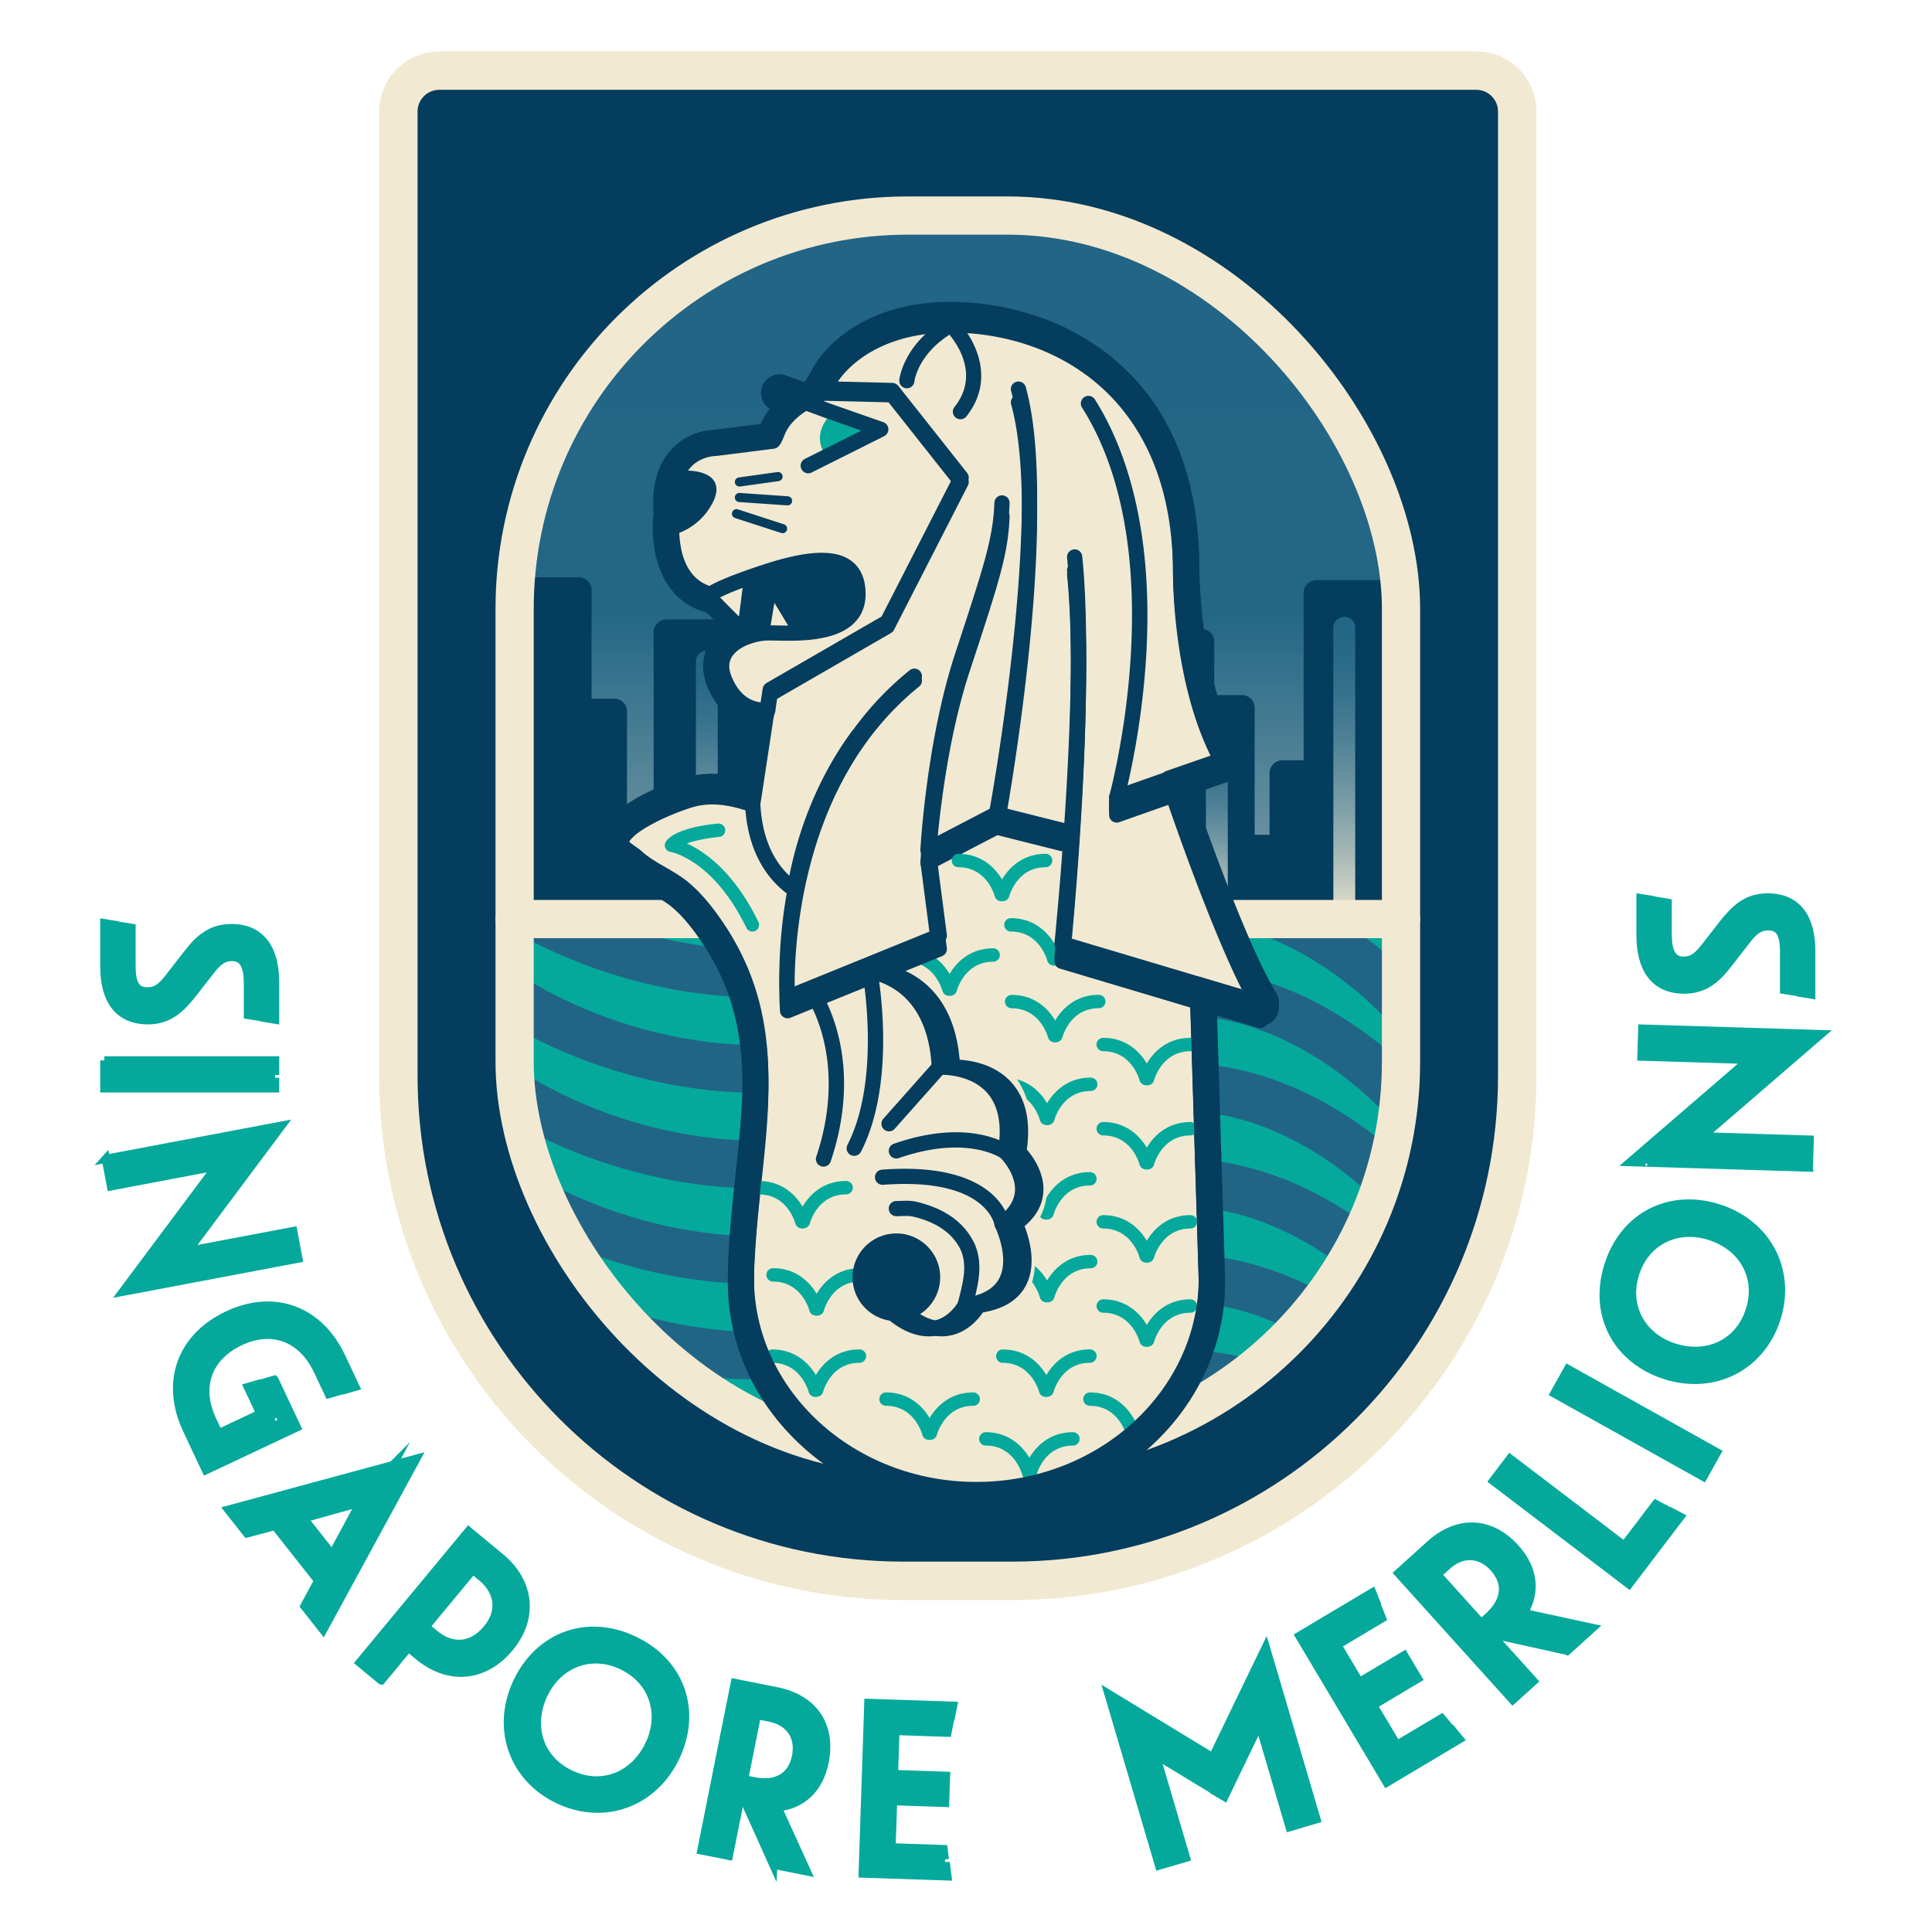 <svg id="Layer_1" xmlns="http://www.w3.org/2000/svg" xmlns:xlink="http://www.w3.org/1999/xlink" viewBox="0 0 600 600">
  <defs>
    <linearGradient id="linear-gradient" x1="297.46" y1="451.87" x2="297.46" y2="66.94" gradientUnits="userSpaceOnUse">
      <stop offset="0" stop-color="#f2e9d2"/>
      <stop offset=".07" stop-color="#e7e2cd"/>
      <stop offset=".19" stop-color="#c9cfc3"/>
      <stop offset=".35" stop-color="#99b1b1"/>
      <stop offset=".54" stop-color="#588799"/>
      <stop offset=".68" stop-color="#236686"/>
      <stop offset="1" stop-color="#226586"/>
    </linearGradient>
    <linearGradient id="linear-gradient-2" x1="306.58" y1="288.52" x2="306.58" y2="167.45" gradientUnits="userSpaceOnUse">
      <stop offset="0" stop-color="#f2e9d2"/>
      <stop offset=".06" stop-color="#dfddcb"/>
      <stop offset=".24" stop-color="#a6b8b6"/>
      <stop offset=".42" stop-color="#769aa5"/>
      <stop offset=".59" stop-color="#528397"/>
      <stop offset=".75" stop-color="#37728d"/>
      <stop offset=".89" stop-color="#276888"/>
      <stop offset="1" stop-color="#226586"/>
    </linearGradient>
    <linearGradient id="linear-gradient-3" x1="219.51" x2="219.51" y2="202.08" xlink:href="#linear-gradient-2"/>
    <linearGradient id="linear-gradient-4" x1="377.9" x2="377.9" y2="225.19" xlink:href="#linear-gradient-2"/>
    <linearGradient id="linear-gradient-5" x1="417.48" x2="417.48" y2="191.55" xlink:href="#linear-gradient-2"/>
    <clipPath id="clippath">
      <path class="cls-1" d="M159.82 285.42v44.28c0 67.2 54.98 122.18 122.18 122.18h30.93c67.2 0 122.18-54.98 122.18-122.18v-44.28H159.82Z"/>
    </clipPath>
    <style>
      .cls-1,.cls-2,.cls-3{fill:none}.cls-4{fill:url(#linear-gradient)}.cls-2,.cls-4,.cls-5{stroke:#f2e9d2}.cls-10,.cls-11,.cls-2,.cls-3,.cls-4,.cls-6,.cls-7,.cls-8,.cls-9{stroke-linecap:round;stroke-linejoin:round}.cls-10,.cls-4,.cls-7,.cls-8,.cls-9{stroke-width:6.79px}.cls-12{stroke:#04a99b;stroke-width:2.56px}.cls-12,.cls-13{fill:#04a99b}.cls-12,.cls-5{stroke-miterlimit:10}.cls-14{clip-path:url(#clippath)}.cls-10,.cls-15,.cls-5,.cls-7,.cls-8,.cls-9{fill:#f2e9d2}.cls-11,.cls-16,.cls-6{fill:#043d5d}.cls-5{stroke-width:8.31px}.cls-2{stroke-width:11.87px}.cls-6{stroke-width:7.92px}.cls-11,.cls-6{stroke:#043d5d}.cls-7{stroke:url(#linear-gradient-5)}.cls-8{stroke:url(#linear-gradient-2)}.cls-9{stroke:url(#linear-gradient-4)}.cls-10{stroke:url(#linear-gradient-3)}.cls-3{stroke:#216586;stroke-width:14.84px}.cls-11{stroke-width:13.51px}
    </style>
  </defs>
  <path class="cls-5" d="M458.48 20.11H136.44c-8.03 0-14.54 6.51-14.54 14.54V334.1c0 87.49 71.18 158.66 158.66 158.66h33.8c87.49 0 158.66-71.18 158.66-158.66V34.65c0-8.03-6.51-14.54-14.54-14.54Z"/>
  <path class="cls-11" d="M458.47 34.65V334.1c0 79.54-64.58 144.12-144.12 144.12h-33.8c-79.54 0-144.12-64.58-144.12-144.12V34.65h322.04Z"/>
  <rect class="cls-4" x="159.82" y="66.94" width="275.28" height="384.93" rx="122.18" ry="122.18"/>
  <path class="cls-13" d="M159.82 285.42v44.28c0 67.2 54.98 122.18 122.18 122.18h30.93c67.2 0 122.18-54.98 122.18-122.18v-44.28H159.82Z"/>
  <g class="cls-14">
    <path class="cls-3" d="M159.82 340.22c18.4 11.14 40.05 18.38 61.39 20.67 18.82 2.03 38.03-.21 55.39-8 25.76-11.56 47.54-36.92 76-43.3 30.72-6.89 61.53 9.21 82.51 30.63"/>
    <path class="cls-3" d="M159.82 310.54c18.4 11.14 40.05 18.38 61.39 20.67 18.82 2.03 38.03-.21 55.39-8 25.76-11.56 47.54-36.92 76-43.3 30.72-6.89 61.53 9.21 82.51 30.63"/>
    <path class="cls-3" d="M159.82 280.86c18.4 11.14 40.05 18.38 61.39 20.67 18.82 2.03 38.03-.21 55.39-8 25.76-11.56 47.54-36.92 76-43.3 30.72-6.89 61.53 9.21 82.51 30.63m-275.29 89.05c18.4 11.14 40.05 18.38 61.39 20.67 18.82 2.03 38.03-.21 55.39-8 25.76-11.56 47.54-36.92 76-43.3 30.72-6.89 61.53 9.21 82.51 30.63"/>
    <path class="cls-3" d="M159.82 399.59c18.4 11.14 40.05 18.38 61.39 20.67 18.82 2.03 38.03-.21 55.39-8 25.76-11.56 47.54-36.92 76-43.3 30.72-6.89 61.53 9.21 82.51 30.63"/>
    <path class="cls-3" d="M159.82 429.27c18.4 11.14 40.05 18.38 61.39 20.67 18.82 2.03 38.03-.21 55.39-8 25.76-11.56 47.54-36.92 76-43.3 30.72-6.89 61.53 9.21 82.51 30.63"/>
    <path class="cls-3" d="M159.82 458.96c18.4 11.14 40.05 18.38 61.39 20.67 18.82 2.03 38.03-.21 55.39-8 25.76-11.56 47.54-36.92 76-43.3 30.72-6.89 61.53 9.21 82.51 30.63"/>
  </g>
  <path class="cls-6" d="M435.1 184.14h-26.29v55.93h-10.58v23.15h-12.55v-43.4h-12.56v-20.58h-15.2v47.62h-15.2v-36.82h-28.41v-47.71l-8.59-12.56h-27.76l-9.25 15.86v64.76h-40.58v-34.06h-21.18v64.77h-16.19v-40.17h-11.01v-37.68h-19.93v102.17H435.1V184.14z"/>
  <path class="cls-8" d="M306.58 170.84v114.29"/>
  <path class="cls-10" d="M219.51 205.47v79.66"/>
  <path class="cls-9" d="M377.9 228.58v56.55"/>
  <path class="cls-7" d="M417.48 194.94v90.19"/>
  <path class="cls-2" d="M159.82 285.42H435.1"/>
  <rect class="cls-2" x="159.82" y="66.94" width="275.28" height="384.93" rx="122.18" ry="122.18"/>
  <path class="cls-16" d="M397.19 311.61v-.14c0-.41-.04-.83-.13-1.26l-.07-.31c-.09-.34-.21-.66-.36-.97l-.31-.58c-8.54-14.09-20.63-47.7-25.56-61.88l11.11-3.86a5.79 5.79 0 0 0 3.84-6.21 5.82 5.82 0 0 0-.71-3.52c-12.68-22.27-12.53-56.57-12.53-56.96-.18-28.65-9.44-50.6-27.54-65.24-18.89-15.28-41-16.94-49.64-16.94-30.83 0-41.77 18.71-42.21 19.49l-2.64 4.6c-.08.14-.16.29-.23.44-.22.12-.43.23-.63.34l-5.43-2a5.795 5.795 0 0 0-4.44.17 5.774 5.774 0 0 0-3.01 3.26 5.75 5.75 0 0 0 .17 4.44 5.698 5.698 0 0 0 2.16 2.47 20.45 20.45 0 0 0-2.32 3.68c-.07.14-.23.51-.43 1.02-2.46.31-6.79.85-14.42 1.81-2.1.07-8.37.76-13.29 6.06-4.38 4.71-6.26 11.46-5.59 20.08-.66 5.46-.03 11.57 1.69 16.44 2.6 7.34 7.61 12.22 14.47 14.09.1.03.21.05.31.08l5.03 5.09c-1.72 1.27-3.11 2.75-4.12 4.41-2.47 4.02-2.65 8.97-.52 13.92 2.47 5.72 6.27 9.64 11.13 11.52-1.07 3.97-2.3 9.59-2.82 15.83-4.37-.85-9.84-1.2-15.69.63-7.97 2.5-26.22 9.42-25.37 20.13-.08 1.13.03 2.24.36 3.32.86 2.89 3.28 4.54 5.23 5.87.36.24.73.49.91.64 2.83 2.63 5.93 4.41 8.93 6.14 2.23 1.28 4.33 2.49 6.07 3.93 3.02 2.5 6.1 6.11 9.4 11.03 8.61 12.82 12.48 26.25 12.57 43.49-.05 9.16-1.06 18.58-2.14 28.63-.6 5.63-1.23 11.45-1.69 17.39-.25 3.21-.44 6.31-.58 9.29l-.12 5.39c0 .16 0 .32.01.47v.06l-.01.84c0 39.44 34.64 71.52 77.22 71.52s77.22-32.09 77.22-71.52l-.02-.68v-.18c.01-.17.02-.35.02-.52l-2.52-82.02 11.81 3.52c2.31.69 4.76-.11 6.24-2.02.92-1.19 1.33-2.7 1.16-4.18l.03-.29.02-.26Z"/>
  <path class="cls-15" d="m220.64 184.54 9.89 10 1.95-15.17"/>
  <path class="cls-16" d="M230.53 195.95c-.37 0-.74-.15-1.01-.42l-9.89-10c-.55-.56-.54-1.45.01-2a1.41 1.41 0 0 1 2 .01l7.85 7.94 1.58-12.29c.1-.78.8-1.33 1.58-1.22.78.1 1.32.81 1.22 1.58l-1.95 15.17c-.07.54-.44.99-.95 1.16-.15.05-.3.07-.45.07Z"/>
  <path class="cls-15" d="m237.5 196.58 2.24-13.36 8.07 13.36"/>
  <path class="cls-16" d="M237.5 197.99c-.08 0-.16 0-.24-.02-.77-.13-1.29-.86-1.16-1.63l2.24-13.36c.1-.58.55-1.05 1.13-1.16.58-.12 1.17.15 1.48.66l8.07 13.36c.4.67.19 1.54-.48 1.94-.67.41-1.54.19-1.94-.48l-6.1-10.09-1.61 9.59c-.12.69-.72 1.18-1.39 1.18Z"/>
  <path class="cls-15" d="M222.26 139.26s-15.36-.27-13.48 20.48c0 0-2.96 20.75 11.86 24.8 0 0 2.43-2.08 15.86-6.56 13.43-4.48 29.95-8.24 29.95 6.56s-23.48 11.69-28.96 12.04c-5.47.34-16.83 4.38-12.36 14.76 11.11 25.76 47.64-9.19 56.98-19.52 3.46-3.83 6.66-7.88 9.59-12.13 21.42-31.13 10.64-51.47 0-57.88-5.26-3.17-11.78-4.19-17.84-4.3-6.4-.11-12.71 1.78-18.4 4.59-5.13 2.53-10.93 5.73-13.55 11.07-.2.41-1.46 3.8-1.89 3.86l-17.76 2.23Z"/>
  <path class="cls-16" d="M237.97 222.97c-.96 0-1.89-.07-2.81-.22-5.48-.91-9.58-4.43-12.18-10.48-2.15-4.99-1.03-8.61.29-10.76 3.23-5.26 10.63-7.07 14.09-7.28.92-.06 2.16-.03 3.73 0 5.72.12 16.35.34 20.85-4.06 1.46-1.43 2.17-3.27 2.17-5.62 0-3.2-.85-5.37-2.61-6.64-5.47-3.94-19.6.77-24.24 2.32-12.34 4.11-15.02 6.08-15.13 6.16-.59.51-1.34.64-2.09.43-13.16-3.59-14.67-19.15-13.61-27.13-.66-7.79.91-13.78 4.66-17.81 4.27-4.59 9.89-4.95 11.03-4.97l16.55-2.08c.29-.63.65-1.51.79-1.87.16-.4.29-.7.34-.81 2.93-6 9.08-9.42 14.62-12.15 6.73-3.32 13.32-4.91 19.49-4.84 7.74.14 14.13 1.7 19.01 4.64 6.3 3.8 10.93 10.63 12.68 18.76 1.88 8.71 1.34 23.15-11.96 42.47-2.98 4.34-6.27 8.5-9.78 12.38-1.14 1.26-26.97 29.57-45.9 29.58Zm.74-24.06c-.42 0-.78 0-1.06.03-2.92.18-8.32 1.71-10.36 5.04-1.09 1.77-1.08 3.87.02 6.42 1.96 4.54 4.78 7.06 8.62 7.69 13.75 2.31 36.74-19.34 44.44-27.86 3.37-3.72 6.53-7.72 9.39-11.89 12.34-17.93 12.92-31 11.23-38.8-1.46-6.76-5.39-12.64-10.51-15.72-4.16-2.5-9.76-3.84-16.66-3.96-5.45-.1-11.28 1.37-17.32 4.35-4.84 2.39-10.19 5.33-12.47 9.99-.03.07-.11.27-.21.51-1.16 2.86-1.8 4.43-3.5 4.65l-17.76 2.23c-.11.01-.22.01-.32.02-.1 0-4.57.04-7.75 3.51-2.81 3.06-3.94 7.91-3.35 14.4.02.18.01.37-.01.55 0 .05-.67 4.96.37 10.21 1.22 6.12 4.18 10.04 8.8 11.68 1.8-1.04 6.02-3.07 15.46-6.21 9.81-3.27 21.91-6.41 28.49-1.67 3.03 2.18 4.57 5.7 4.57 10.46 0 3.63-1.21 6.66-3.59 8.99-5.92 5.8-17.39 5.55-24.25 5.41-.85-.02-1.63-.03-2.27-.03Z"/>
  <path class="cls-13" d="M257.23 142.27s-6.4-5.88.86-13.73l14.59 5.23m0 .01-12.04 6.03"/>
  <path class="cls-15" d="M374.64 398.23c0 36.3-31.98 65.72-71.42 65.72s-71.42-29.43-71.42-65.72l.12-5.26c.13-2.87.32-5.86.56-8.97 2.64-34.18 10.79-64.04-9.7-94.57-2.94-4.38-6.44-8.89-10.52-12.27-4.57-3.79-10.37-5.78-14.75-9.85-1.13-1.05-4.12-2.54-4.53-3.92-1.98-6.61 16.67-13.46 21.19-14.88 6.71-2.1 13.29-.76 19.8 1.45l5.23-34.42 36.36-21.01 22.96-44.85-21.41-27.06-21.66-.53 2.64-4.6s9.39-16.59 37.2-16.58c27.81 0 71 16.25 71.37 76.41 0 0-.37 35.8 13.29 59.8l-16.98 5.91s16.98 50.94 28.42 69.76l-19.55-5.83 2.8 91.27Z"/>
  <path class="cls-16" d="M303.22 466.31c-40.68 0-73.78-30.54-73.78-68.08l.12-5.32c.13-2.88.31-5.83.57-9.1.46-5.92 1.08-11.73 1.69-17.36 2.95-27.45 5.49-51.16-10.99-75.71-3.48-5.19-6.78-9.04-10.07-11.76-1.96-1.63-4.19-2.91-6.55-4.27-2.83-1.63-5.75-3.31-8.3-5.67-.25-.23-.79-.6-1.31-.96-1.65-1.13-3.36-2.29-3.87-4.02-2.78-9.29 18.46-16.46 22.74-17.8 6.67-2.09 13.03-1.05 18.59.61l4.81-31.68c.11-.71.53-1.33 1.15-1.69l35.76-20.66 21.96-42.88-19.78-25.01-20.55-.5c-.83-.02-1.59-.48-2-1.2-.41-.72-.4-1.61 0-2.33l2.64-4.6c.4-.71 10.39-17.76 39.23-17.76h.02c8.26 0 29.42 1.58 47.46 16.17 17.26 13.96 26.1 35.02 26.27 62.59 0 .39-.2 35.5 12.98 58.65.35.61.4 1.34.16 2s-.77 1.17-1.43 1.4l-14.77 5.14c3.4 9.96 17.62 50.91 27.45 67.08.51.83.45 1.9-.15 2.67s-1.6 1.1-2.54.82l-16.42-4.9 2.7 88v.07c0 37.54-33.1 68.08-73.78 68.08Zm-108.01-203.7c.32.4 1.43 1.16 2.04 1.58.7.48 1.36.93 1.86 1.4 2.15 2 4.72 3.48 7.44 5.04 2.43 1.4 4.94 2.84 7.21 4.72 3.64 3.02 7.23 7.19 10.97 12.77 17.44 25.98 14.68 51.66 11.77 78.85-.6 5.59-1.22 11.37-1.67 17.22-.25 3.21-.43 6.12-.56 8.89l-.12 5.21c0 34.88 30.98 63.31 69.06 63.31s69.04-28.41 69.06-63.33l-2.8-91.23a2.36 2.36 0 0 1 3.03-2.33l13.98 4.17c-11.15-21.38-25.13-63.17-25.77-65.09-.41-1.22.24-2.55 1.46-2.97l14.36-4.99c-12.45-24.12-12.26-57.07-12.25-58.51-.34-54.62-37.38-74.02-69.01-74.03h-.02c-26.12 0-35.04 15.23-35.13 15.38l-.67 1.18 17.7.43c.7.02 1.36.34 1.79.89l21.41 27.06c.57.72.67 1.72.25 2.54l-22.96 44.85c-.21.4-.53.74-.92.97l-35.38 20.44-5.06 33.29c-.1.69-.51 1.3-1.11 1.66-.6.36-1.32.44-1.98.22-5.44-1.84-11.87-3.46-18.34-1.43-9.69 3.04-20.27 8.82-19.66 11.84Z"/>
  <path class="cls-13" d="M294.67 309.24c-.92 0-1.77-.62-2.01-1.56-.11-.4-2.51-9.01-11.28-9.01-1.15 0-2.08-.93-2.08-2.08s.93-2.08 2.08-2.08c9.63 0 14.22 7.93 15.31 12.13.29 1.11-.38 2.24-1.49 2.53-.17.05-.35.07-.52.07Z"/>
  <path class="cls-13" d="M295.14 309.24a2.083 2.083 0 0 1-2.02-2.6c1.08-4.2 5.67-12.13 15.31-12.13 1.15 0 2.08.93 2.08 2.08s-.93 2.08-2.08 2.08c-8.78 0-11.18 8.65-11.28 9.02a2.09 2.09 0 0 1-2.01 1.55Zm32.1-9.37c-.92 0-1.77-.62-2.01-1.56-.11-.4-2.51-9.01-11.28-9.01-1.15 0-2.08-.93-2.08-2.08s.93-2.08 2.08-2.08c9.63 0 14.22 7.93 15.31 12.13.29 1.11-.38 2.24-1.49 2.53-.17.05-.35.07-.52.07Z"/>
  <path class="cls-13" d="M327.71 299.86a2.083 2.083 0 0 1-2.02-2.6c.03-.11.7-2.65 2.56-5.36.65-.95 1.94-1.18 2.89-.53.95.65 1.18 1.95.53 2.89-1.43 2.07-1.96 4.03-1.96 4.05a2.09 2.09 0 0 1-2.01 1.55Zm-74.33 108.71c-.92 0-1.77-.62-2.01-1.55-.1-.39-2.51-9.01-11.28-9.01-1.15 0-2.08-.93-2.08-2.08s.93-2.08 2.08-2.08c9.63 0 14.22 7.93 15.31 12.13.29 1.11-.38 2.24-1.49 2.53-.17.05-.35.07-.52.07Z"/>
  <path class="cls-13" d="M253.85 408.57a2.083 2.083 0 0 1-2.02-2.6c1.08-4.19 5.67-12.12 15.31-12.12 1.15 0 2.08.93 2.08 2.08s-.93 2.08-2.08 2.08c-8.78 0-11.18 8.65-11.28 9.01a2.09 2.09 0 0 1-2.01 1.55Zm102.06-71.53c-.92 0-1.76-.62-2.01-1.55-.1-.37-2.5-9.02-11.28-9.02-1.15 0-2.08-.93-2.08-2.08s.93-2.08 2.08-2.08c9.63 0 14.22 7.93 15.31 12.13.29 1.11-.38 2.24-1.49 2.53-.17.05-.35.07-.52.07Z"/>
  <path class="cls-13" d="M356.38 337.04c-.17 0-.35-.02-.52-.07a2.075 2.075 0 0 1-1.49-2.53c1.08-4.2 5.67-12.13 15.31-12.13 1.15 0 2.08.93 2.08 2.08s-.93 2.08-2.08 2.08c-8.85 0-11.26 8.92-11.28 9.01-.24.94-1.09 1.56-2.01 1.56Zm-.47 26.15c-.92 0-1.76-.62-2.01-1.55-.1-.37-2.5-9.02-11.28-9.02-1.15 0-2.08-.93-2.08-2.08s.93-2.08 2.08-2.08c9.63 0 14.22 7.93 15.31 12.13.29 1.11-.38 2.24-1.49 2.53-.17.05-.35.07-.52.07Z"/>
  <path class="cls-13" d="M356.38 363.19c-.17 0-.35-.02-.52-.07a2.075 2.075 0 0 1-1.49-2.53c1.08-4.2 5.67-12.13 15.31-12.13 1.15 0 2.08.93 2.08 2.08s-.93 2.08-2.08 2.08c-8.85 0-11.26 8.92-11.28 9.01-.24.94-1.09 1.56-2.01 1.56Zm-.47 28.91c-.92 0-1.76-.62-2.01-1.55-.1-.37-2.5-9.02-11.28-9.02-1.15 0-2.08-.93-2.08-2.08s.93-2.08 2.08-2.08c9.63 0 14.22 7.93 15.31 12.13.29 1.11-.38 2.24-1.49 2.53-.17.05-.35.07-.52.07Z"/>
  <path class="cls-13" d="M356.38 392.1c-.17 0-.35-.02-.52-.07a2.075 2.075 0 0 1-1.49-2.53c1.08-4.2 5.67-12.13 15.31-12.13 1.15 0 2.08.93 2.08 2.08s-.93 2.08-2.08 2.08c-8.85 0-11.26 8.92-11.28 9.01-.24.94-1.09 1.56-2.01 1.56Zm-.47 26.15c-.92 0-1.76-.62-2.01-1.55-.1-.37-2.5-9.02-11.28-9.02-1.15 0-2.08-.93-2.08-2.08s.93-2.08 2.08-2.08c9.63 0 14.22 7.93 15.31 12.13.29 1.11-.38 2.24-1.49 2.53-.17.05-.35.07-.52.07Z"/>
  <path class="cls-13" d="M356.38 418.25c-.17 0-.35-.02-.52-.07a2.075 2.075 0 0 1-1.49-2.53c1.08-4.2 5.67-12.13 15.31-12.13 1.15 0 2.08.93 2.08 2.08s-.93 2.08-2.08 2.08c-8.85 0-11.26 8.92-11.28 9.01-.24.94-1.09 1.56-2.01 1.56Zm-4.6 28.91c-.92 0-1.76-.62-2.01-1.55-.1-.37-2.5-9.02-11.28-9.02-1.15 0-2.08-.93-2.08-2.08s.93-2.08 2.08-2.08c9.63 0 14.22 7.93 15.31 12.13.29 1.11-.38 2.24-1.49 2.53-.17.05-.35.07-.52.07Zm-24.31-123.47c-.92 0-1.76-.62-2.01-1.55-.1-.37-2.5-9.01-11.28-9.01-1.15 0-2.08-.93-2.08-2.08s.93-2.08 2.08-2.08c9.63 0 14.22 7.93 15.31 12.12a2.07 2.07 0 0 1-1.49 2.53c-.17.05-.35.07-.52.07Z"/>
  <path class="cls-13" d="M327.94 323.68a2.083 2.083 0 0 1-2.02-2.6c1.08-4.19 5.67-12.13 15.31-12.13 1.15 0 2.08.93 2.08 2.08s-.93 2.08-2.08 2.08c-8.78 0-11.18 8.65-11.28 9.01a2.09 2.09 0 0 1-2.01 1.55Zm-2.99 25.7c-.92 0-1.77-.62-2.01-1.55-.1-.39-2.51-9.01-11.28-9.01-1.15 0-2.08-.93-2.08-2.08s.93-2.08 2.08-2.08c9.63 0 14.22 7.93 15.31 12.13.29 1.11-.38 2.24-1.49 2.53-.17.05-.35.07-.52.07Z"/>
  <path class="cls-13" d="M325.43 349.38a2.083 2.083 0 0 1-2.02-2.6c1.08-4.19 5.67-12.12 15.31-12.12 1.15 0 2.08.93 2.08 2.08s-.93 2.08-2.08 2.08c-8.78 0-11.18 8.65-11.28 9.01a2.09 2.09 0 0 1-2.01 1.55Zm-.71 29.37c-.92 0-1.76-.62-2.01-1.55-.1-.37-2.5-9.01-11.28-9.01-1.15 0-2.08-.93-2.08-2.08s.93-2.08 2.08-2.08c9.63 0 14.22 7.93 15.31 12.12a2.07 2.07 0 0 1-1.49 2.53c-.17.05-.35.07-.52.07Z"/>
  <path class="cls-13" d="M325.19 378.74a2.083 2.083 0 0 1-2.02-2.6c1.08-4.19 5.67-12.13 15.31-12.13 1.15 0 2.08.93 2.08 2.08s-.93 2.08-2.08 2.08c-8.78 0-11.18 8.65-11.28 9.01a2.09 2.09 0 0 1-2.01 1.55Zm-.24 25.7c-.92 0-1.77-.62-2.01-1.55-.1-.39-2.51-9.01-11.28-9.01-1.15 0-2.08-.93-2.08-2.08s.93-2.08 2.08-2.08c9.63 0 14.22 7.93 15.31 12.13.29 1.11-.38 2.24-1.49 2.53-.17.05-.35.07-.52.07Z"/>
  <path class="cls-13" d="M325.43 404.44a2.083 2.083 0 0 1-2.02-2.6c1.08-4.19 5.67-12.12 15.31-12.12 1.15 0 2.08.93 2.08 2.08s-.93 2.08-2.08 2.08c-8.78 0-11.18 8.65-11.28 9.01a2.09 2.09 0 0 1-2.01 1.55Zm-.71 29.37c-.92 0-1.76-.62-2.01-1.55-.1-.37-2.5-9.01-11.28-9.01-1.15 0-2.08-.93-2.08-2.08s.93-2.08 2.08-2.08c9.63 0 14.22 7.93 15.31 12.12a2.07 2.07 0 0 1-1.49 2.53c-.17.05-.35.07-.52.07Z"/>
  <path class="cls-13" d="M325.19 433.8a2.083 2.083 0 0 1-2.02-2.6c1.08-4.19 5.67-12.13 15.31-12.13 1.15 0 2.08.93 2.08 2.08s-.93 2.08-2.08 2.08c-8.78 0-11.18 8.65-11.28 9.01a2.09 2.09 0 0 1-2.01 1.55Zm-5.74 25.7c-.92 0-1.77-.62-2.01-1.55-.1-.39-2.51-9.01-11.28-9.01-1.15 0-2.08-.93-2.08-2.08s.93-2.08 2.08-2.08c9.63 0 14.22 7.93 15.31 12.13.29 1.11-.38 2.24-1.49 2.53-.17.05-.35.07-.52.07Z"/>
  <path class="cls-13" d="M319.92 459.5a2.083 2.083 0 0 1-2.02-2.6c1.08-4.19 5.67-12.12 15.31-12.12 1.15 0 2.08.93 2.08 2.08s-.93 2.08-2.08 2.08c-8.78 0-11.18 8.65-11.28 9.01a2.09 2.09 0 0 1-2.01 1.55Z"/>
  <path class="cls-15" d="m249.02 266.45 16.61 34.75s24.56-.84 26.07 30.25c0 0 25.08-1.5 20.57 26.32 0 0 12.63 12.28-1.08 22.31 0 0 11.04 22.31-11.49 25.32 0 0-7.49 14.04-21.78 3.01"/>
  <path class="cls-15" d="M288.42 420.21c-4.06 0-9.28-1.29-15.12-5.8-3.31-2.55-3.92-7.31-1.37-10.62 2.55-3.31 7.31-3.92 10.62-1.37 1.82 1.41 4.43 3 6.54 2.58 1.95-.39 3.57-2.53 3.99-3.26 1.15-2.15 3.21-3.52 5.63-3.84 2.56-.34 5.85-1.19 6.97-3.27 1.64-3.05-.16-8.88-1.29-11.22-1.58-3.29-.61-7.28 2.33-9.43 2.08-1.52 3.18-3 3.28-4.42.17-2.42-2.18-5.55-3.01-6.35a7.59 7.59 0 0 1-2.2-6.64c1.03-6.34.3-10.96-2.16-13.72-3-3.38-8.63-3.88-10.55-3.83-4.18.22-7.75-3.03-7.95-7.19-.5-10.17-3.81-17.1-9.85-20.61-4.11-2.39-8.23-2.45-8.4-2.45-2.99.08-5.79-1.59-7.09-4.3l-16.61-34.75a7.577 7.577 0 0 1 3.57-10.1c3.77-1.8 8.29-.2 10.1 3.57l14.71 30.79c10.46 1.64 24.61 9.34 28.02 30.48 4.65.89 10.6 3.04 15.24 8.17 5.12 5.66 7.25 13.33 6.37 22.83 2.37 3.23 5.36 8.68 4.91 15.16-.22 3.16-1.35 7.41-5.04 11.61 1.48 5.06 2.6 12.73-1.01 19.51-2.03 3.82-6.25 8.54-14.94 10.57-2.23 2.72-6.11 6.28-11.78 7.5-1.14.24-2.45.41-3.91.41Z"/>
  <path class="cls-16" d="M243.04 165.59c-.14 0-.29-.02-.44-.07l-14.31-4.64a1.417 1.417 0 0 1-.91-1.78c.24-.74 1.04-1.15 1.78-.91l14.31 4.64a1.413 1.413 0 0 1-.44 2.76Zm1.55-8.64h-.1l-14.96-1.03a1.42 1.42 0 0 1-1.32-1.51c.05-.78.74-1.37 1.51-1.32l14.96 1.03c.78.05 1.37.73 1.32 1.51-.05.75-.67 1.32-1.41 1.32Zm-14.96-5.85c-.69 0-1.3-.51-1.4-1.22-.11-.77.43-1.49 1.21-1.6l11.99-1.68c.79-.11 1.49.43 1.6 1.21.11.77-.43 1.49-1.21 1.6l-11.99 1.68c-.07 0-.13.01-.2.01Zm21.38-4.11c-.86 0-1.7-.48-2.11-1.3a2.373 2.373 0 0 1 1.05-3.17l17.56-8.8-11.14-3.9-15.06-5.56a2.364 2.364 0 0 1-1.4-3.03 2.364 2.364 0 0 1 3.03-1.4l15.02 5.55 16.36 5.73c.89.31 1.51 1.13 1.57 2.08.06.95-.45 1.83-1.3 2.26l-22.54 11.29c-.34.17-.7.25-1.06.25Zm47.26-16.78a2.354 2.354 0 0 1-1.84-3.82c7.56-9.54 1.28-19-1.57-22.44-9.8 6.31-10.84 14.18-10.88 14.53a2.358 2.358 0 0 1-4.69-.5c.05-.46 1.33-11.4 14.85-19.11.92-.52 2.06-.38 2.81.36 5.27 5.14 12.73 18.04 3.18 30.09-.47.59-1.15.89-1.85.89Zm-90.15 34.65s7.67-1.3 11.88-9.28c4.22-7.97-5.02-8.26-9.83-8"/>
  <path class="cls-16" d="M208.12 166.28c-.68 0-1.28-.49-1.39-1.18-.13-.77.39-1.5 1.15-1.63.31-.06 7.06-1.34 10.87-8.54.96-1.81 1.16-3.16.61-4.03-.94-1.47-4.25-2.16-9.11-1.9-.78.08-1.45-.56-1.49-1.34-.04-.78.56-1.45 1.34-1.49 6.16-.34 10.08.74 11.65 3.2 1.14 1.79.98 4.1-.49 6.88-4.49 8.49-12.56 9.95-12.9 10.01-.08.01-.16.02-.24.02Zm183.27 147.5c-.22 0-.45-.03-.68-.1l-61.56-18.37a2.356 2.356 0 0 1-1.67-2.5c.08-.79 8.09-79.05 3.91-119.6-.13-1.3.81-2.45 2.11-2.59 1.3-.13 2.45.81 2.59 2.11 3.86 37.42-2.5 106.19-3.72 118.62l59.7 17.82c1.25.37 1.96 1.69 1.59 2.94a2.36 2.36 0 0 1-2.26 1.68Z"/>
  <path class="cls-16" d="M391.39 317.91c-.22 0-.45-.03-.68-.1l-61.56-18.37a2.356 2.356 0 0 1-1.67-2.5c.08-.79 8.09-79.05 3.91-119.6-.13-1.3.81-2.45 2.11-2.59 1.3-.14 2.45.81 2.59 2.11 3.86 37.42-2.5 106.19-3.72 118.62l59.7 17.82c1.25.37 1.96 1.69 1.59 2.94a2.36 2.36 0 0 1-2.26 1.68Z"/>
  <path class="cls-16" d="M391.39 319.28c-.22 0-.45-.03-.68-.1l-61.56-18.37a2.356 2.356 0 0 1-1.67-2.5c.08-.79 8.09-79.05 3.91-119.6-.13-1.3.81-2.45 2.11-2.59 1.3-.13 2.45.81 2.59 2.11 3.86 37.42-2.5 106.19-3.72 118.62l59.7 17.82c1.25.37 1.96 1.69 1.59 2.94a2.36 2.36 0 0 1-2.26 1.68Z"/>
  <path class="cls-16" d="M346.81 249.96c-.59 0-1.17-.22-1.61-.63-.64-.6-.9-1.51-.66-2.36.21-.74 20.33-74.92-8.54-120.45a2.363 2.363 0 0 1 3.99-2.53c8.68 13.69 18.49 38.71 15.94 80.19-1.09 17.78-4.13 32.71-5.77 39.73l11.91-4.2a2.36 2.36 0 0 1 1.57 4.45l-16.04 5.66c-.26.09-.52.13-.79.13Z"/>
  <path class="cls-16" d="M346.81 254.09c-.48 0-.96-.15-1.36-.43-.63-.44-1-1.16-1-1.93v-4.13c0-1.3 1.06-2.36 2.36-2.36s2.36 1.06 2.36 2.36v.79l12.9-4.55c1.23-.44 2.57.21 3.01 1.44a2.36 2.36 0 0 1-1.44 3.01l-16.04 5.66c-.26.09-.52.13-.79.13Z"/>
  <path class="cls-16" d="M346.81 255.47c-.48 0-.96-.15-1.36-.43-.63-.44-1-1.16-1-1.93v-4.13c0-1.3 1.06-2.36 2.36-2.36s2.36 1.06 2.36 2.36v.79l12.9-4.55a2.36 2.36 0 0 1 1.57 4.45l-16.04 5.66c-.26.09-.52.13-.79.13Zm-16.98 4.73c-.19 0-.38-.02-.58-.07l-20.34-5.11a2.349 2.349 0 0 1-1.74-2.72c.17-.93 17.22-93.51 6.85-130.83a2.35 2.35 0 0 1 1.64-2.9 2.35 2.35 0 0 1 2.9 1.64c4.49 16.17 4.71 43.49.66 81.19-2.48 23.04-5.88 43.11-7.03 49.59l18.2 4.57c1.26.32 2.03 1.6 1.71 2.86a2.367 2.367 0 0 1-2.29 1.79Zm-41.47 154.81c-3.82 0-7.8-1.58-11.87-4.72a2.368 2.368 0 0 1-.43-3.31 2.367 2.367 0 0 1 3.31-.43c3.95 3.05 7.61 4.24 10.87 3.54 4.72-1.01 7.36-5.74 7.38-5.79.36-.67 1.01-1.13 1.77-1.23 5.49-.73 9.15-2.75 10.89-5.99 3.41-6.39-1.16-15.85-1.2-15.95-.5-1.03-.2-2.27.72-2.95 3.36-2.46 5.18-5.23 5.4-8.24.4-5.52-4.52-10.44-4.57-10.48-.55-.54-.8-1.31-.68-2.06 1.3-8.02.13-14.11-3.48-18.11-5.39-5.96-14.52-5.5-14.62-5.48a2.45 2.45 0 0 1-1.72-.6c-.47-.42-.75-1.01-.78-1.64-1.38-28.3-22.74-28.03-23.65-28.01-.92.07-1.8-.5-2.2-1.34l-16.61-34.75a2.37 2.37 0 0 1 1.11-3.15c1.17-.56 2.58-.06 3.15 1.11l16 33.48c5.66.46 24.49 3.96 26.76 30.22 3.71.22 10.99 1.41 16.05 7 4.43 4.91 6.05 11.93 4.81 20.88 1.76 2.03 5.56 7.16 5.13 13.25-.28 3.95-2.24 7.5-5.83 10.56 1.4 3.58 3.91 11.83.38 18.47-2.36 4.42-6.83 7.21-13.32 8.3-1.32 1.95-4.61 5.99-9.9 7.12-.95.2-1.91.31-2.88.31Z"/>
  <circle class="cls-16" cx="278.37" cy="396.67" r="11.53"/>
  <path class="cls-16" d="M278.37 410.28c-7.5 0-13.61-6.1-13.61-13.61s6.1-13.61 13.61-13.61 13.61 6.1 13.61 13.61-6.1 13.61-13.61 13.61Zm0-23.06c-5.21 0-9.45 4.24-9.45 9.45s4.24 9.45 9.45 9.45 9.45-4.24 9.45-9.45-4.24-9.45-9.45-9.45Zm32.82-4.77c-1.14 0-2.14-.83-2.33-1.99-.12-.67-3.08-14.88-34.6-12.51-1.31.09-2.43-.88-2.53-2.17s.88-2.43 2.17-2.53c36.35-2.73 39.5 15.7 39.62 16.49a2.36 2.36 0 0 1-1.98 2.68c-.12.02-.24.03-.35.03Zm1.08-22.31c-.48 0-.97-.15-1.39-.46-.19-.13-10.71-7.35-31.73-.03-1.23.43-2.57-.22-3-1.45-.43-1.23.22-2.57 1.45-3 23.65-8.24 35.58.32 36.08.69 1.05.78 1.26 2.25.49 3.3-.46.62-1.17.95-1.9.95Zm-36.17-8.78a2.368 2.368 0 0 1-1.77-3.93l15.59-17.55c.87-.97 2.36-1.06 3.33-.2.97.87 1.06 2.36.2 3.33l-15.59 17.55c-.47.52-1.11.79-1.76.79Zm-10.81 7.61a2.36 2.36 0 0 1-2.1-3.44c10.41-20.26 4.85-52.06 4.79-52.38a2.36 2.36 0 0 1 1.9-2.74c1.3-.24 2.51.62 2.74 1.9.25 1.36 5.91 33.68-5.24 55.37-.42.81-1.24 1.28-2.1 1.28Zm-9.54 3.34a2.36 2.36 0 0 1-2.24-3.11c5.46-16.29 4.11-29.23 2.02-37.23-2.27-8.67-5.89-13.57-5.93-13.62a2.36 2.36 0 0 1 .47-3.3c1.04-.78 2.52-.58 3.3.46.65.86 15.89 21.55 4.61 55.19-.33.99-1.25 1.61-2.24 1.61Z"/>
  <path class="cls-15" d="M238.42 220.61s-15.06 39.5 8.38 55.75c0 0 3.01-25.36 19.56-47.74"/>
  <path class="cls-16" d="M246.81 278.72c-.47 0-.94-.14-1.34-.42-10.31-7.14-15.15-19.62-13.99-36.07.85-12.12 4.59-22.04 4.75-22.46a2.35 2.35 0 0 1 3.04-1.36 2.36 2.36 0 0 1 1.37 3.04c-.14.36-12.74 34.26 4.51 50.53 1.57-8.2 6.39-27.25 19.34-44.76a2.351 2.351 0 0 1 3.3-.49c1.05.77 1.27 2.25.49 3.3-16 21.63-19.09 46.36-19.12 46.61-.1.82-.62 1.53-1.37 1.87-.31.14-.64.21-.97.21Z"/>
  <path class="cls-15" d="m288.21 263.8 3.48 26.8-47.11 19.15s-5.73-63.35 39.37-99.75"/>
  <path class="cls-16" d="M244.59 312.11c-.43 0-.85-.12-1.23-.34a2.339 2.339 0 0 1-1.12-1.8c-.06-.65-5.31-65.03 40.24-101.8 1.01-.82 2.5-.66 3.32.35.82 1.01.66 2.5-.35 3.32-37.83 30.53-39.04 81.26-38.66 94.48l42.35-17.21-3.25-25c-.17-1.29.74-2.47 2.04-2.64 1.3-.16 2.48.74 2.64 2.04l3.48 26.8a2.36 2.36 0 0 1-1.45 2.49l-47.11 19.15c-.29.12-.59.17-.89.17Z"/>
  <path class="cls-16" d="M244.59 316.24a2.367 2.367 0 0 1-2.35-2.16c-.06-.67-5.31-67.78 40.24-104.54 1.01-.82 2.5-.66 3.32.35.82 1.01.66 2.5-.35 3.32-38 30.67-39.06 83.66-38.66 97.23l42.35-17.21-3.25-25c-.17-1.29.74-2.47 2.04-2.64 1.3-.16 2.48.74 2.64 2.04l3.48 26.8a2.36 2.36 0 0 1-1.45 2.49l-47.11 19.15c-.29.12-.59.17-.89.17Z"/>
  <path class="cls-16" d="M288.21 266.16a2.374 2.374 0 0 1-2.36-2.49c.02-.33 1.82-33.39 10.75-60.61l.57-1.73c8.42-25.64 11.25-34.28 11.65-45.23.05-1.3 1.14-2.31 2.45-2.27a2.36 2.36 0 0 1 2.27 2.45c-.43 11.61-3.32 20.41-11.89 46.53l-.57 1.73c-6.88 20.98-9.44 45.58-10.23 55.22l17.53-9.12a2.36 2.36 0 0 1 3.18 1c.6 1.16.15 2.58-1 3.18l-21.27 11.06c-.34.18-.72.27-1.09.27Z"/>
  <path class="cls-16" d="M329.83 264.33c-.19 0-.38-.02-.58-.07l-20.34-5.11a2.349 2.349 0 0 1-1.74-2.72c.17-.93 17.22-93.51 6.85-130.83a2.35 2.35 0 0 1 1.64-2.9 2.35 2.35 0 0 1 2.9 1.64c4.49 16.17 4.71 43.49.66 81.19-2.48 23.04-5.88 43.11-7.03 49.59l18.2 4.57c1.26.32 2.03 1.6 1.71 2.86a2.367 2.367 0 0 1-2.29 1.79Z"/>
  <path class="cls-16" d="M288.21 270.29a2.374 2.374 0 0 1-2.36-2.49c.02-.33 1.82-33.39 10.75-60.61l.57-1.73c8.42-25.64 11.25-34.28 11.65-45.23.05-1.3 1.14-2.33 2.45-2.27a2.36 2.36 0 0 1 2.27 2.45c-.43 11.61-3.32 20.41-11.89 46.53l-.57 1.73c-6.88 20.98-9.44 45.58-10.23 55.22l17.53-9.12a2.36 2.36 0 0 1 3.18 1c.6 1.16.15 2.58-1 3.18l-21.27 11.06c-.34.18-.72.27-1.09.27Z"/>
  <path class="cls-13" d="M310.95 279.89c-.92 0-1.76-.62-2.01-1.55-.1-.37-2.5-9.01-11.28-9.01-1.15 0-2.08-.93-2.08-2.08s.93-2.08 2.08-2.08c9.63 0 14.22 7.93 15.31 12.12a2.07 2.07 0 0 1-1.49 2.53c-.17.05-.35.07-.52.07Z"/>
  <path class="cls-13" d="M311.43 279.89a2.083 2.083 0 0 1-2.02-2.6c1.08-4.19 5.67-12.13 15.31-12.13 1.15 0 2.08.93 2.08 2.08s-.93 2.08-2.08 2.08c-8.78 0-11.18 8.65-11.28 9.01a2.09 2.09 0 0 1-2.01 1.55Zm-22.97 167.27c-.92 0-1.76-.62-2.01-1.55-.1-.37-2.5-9.02-11.28-9.02-1.15 0-2.08-.93-2.08-2.08s.93-2.08 2.08-2.08c9.63 0 14.22 7.93 15.31 12.13.29 1.11-.38 2.24-1.49 2.53-.17.05-.35.07-.52.07Z"/>
  <path class="cls-13" d="M288.93 447.16c-.17 0-.35-.02-.52-.07a2.075 2.075 0 0 1-1.49-2.53c1.08-4.2 5.67-12.13 15.31-12.13 1.15 0 2.08.93 2.08 2.08s-.93 2.08-2.08 2.08c-8.85 0-11.26 8.92-11.28 9.01-.24.94-1.09 1.56-2.01 1.56Zm-35.79-13.35c-.92 0-1.76-.62-2.01-1.55-.1-.37-2.5-9.01-11.28-9.01-1.15 0-2.08-.93-2.08-2.08s.93-2.08 2.08-2.08c9.63 0 14.22 7.93 15.31 12.12a2.07 2.07 0 0 1-1.49 2.53c-.17.05-.35.07-.52.07Z"/>
  <path class="cls-13" d="M253.61 433.8a2.083 2.083 0 0 1-2.02-2.6c1.08-4.19 5.67-12.13 15.31-12.13 1.15 0 2.08.93 2.08 2.08s-.93 2.08-2.08 2.08c-8.78 0-11.18 8.65-11.28 9.01a2.09 2.09 0 0 1-2.01 1.55Zm-4.6-52.3c-.92 0-1.76-.62-2.01-1.55-.1-.37-2.5-9.01-11.28-9.01-1.15 0-2.08-.93-2.08-2.08s.93-2.08 2.08-2.08c9.63 0 14.22 7.93 15.31 12.12a2.07 2.07 0 0 1-1.49 2.53c-.17.05-.35.07-.52.07Z"/>
  <path class="cls-13" d="M249.48 381.49a2.083 2.083 0 0 1-2.02-2.6c1.08-4.19 5.67-12.13 15.31-12.13 1.15 0 2.08.93 2.08 2.08s-.93 2.08-2.08 2.08c-8.78 0-11.18 8.65-11.28 9.01a2.09 2.09 0 0 1-2.01 1.55Zm-15.82-92.19c-.77 0-1.51-.43-1.87-1.17-10.33-21.3-23.44-23.55-23.57-23.57-.72-.11-1.32-.58-1.6-1.25s-.19-1.43.23-2.02c3.04-4.21 13.96-5.33 16.12-5.52 1.16-.1 2.15.75 2.25 1.9s-.75 2.15-1.9 2.25c-2.95.25-7.12.98-10.01 2.02 5.37 2.43 14.6 8.67 22.22 24.38a2.084 2.084 0 0 1-1.87 2.99Z"/>
  <path class="cls-16" d="M303.22 464.94c-40.68 0-73.78-30.54-73.78-68.08l.12-5.32c.13-2.88.31-5.83.57-9.1.46-5.92 1.08-11.73 1.69-17.36 2.95-27.45 5.49-51.16-10.99-75.71-3.48-5.19-6.78-9.04-10.07-11.76-1.96-1.63-4.19-2.91-6.55-4.27-2.83-1.63-5.75-3.31-8.3-5.67-.25-.23-.79-.6-1.31-.96-1.65-1.13-3.36-2.29-3.87-4.02-2.78-9.29 18.46-16.46 22.74-17.8 6.67-2.09 13.03-1.05 18.59.61l4.81-31.68c.11-.71.53-1.33 1.15-1.69l35.76-20.66 21.96-42.88-19.78-25.01-20.55-.5c-.83-.02-1.59-.48-2-1.2-.41-.72-.4-1.61 0-2.33l2.64-4.6c.4-.71 10.39-17.76 39.23-17.76h.02c8.26 0 29.42 1.58 47.46 16.17 17.26 13.96 26.1 35.02 26.27 62.59 0 .39-.2 35.5 12.98 58.65.35.61.4 1.34.16 2s-.77 1.17-1.43 1.4l-14.77 5.14c3.4 9.96 17.62 50.91 27.45 67.08.51.83.45 1.9-.15 2.67s-1.6 1.1-2.54.82l-16.42-4.9 2.7 88v.07c0 37.54-33.1 68.08-73.78 68.08Zm-108.01-203.7c.32.4 1.43 1.16 2.04 1.58.7.48 1.36.93 1.86 1.4 2.15 2 4.72 3.48 7.44 5.04 2.43 1.4 4.94 2.84 7.21 4.72 3.64 3.02 7.23 7.19 10.97 12.77 17.44 25.98 14.68 51.66 11.77 78.85-.6 5.59-1.22 11.37-1.67 17.22-.25 3.21-.43 6.12-.56 8.89l-.12 5.21c0 34.88 30.98 63.31 69.06 63.31s69.04-28.41 69.06-63.33l-2.8-91.23c-.02-.76.32-1.48.92-1.94.6-.46 1.39-.6 2.11-.39l13.98 4.17c-11.15-21.38-25.13-63.17-25.77-65.09-.41-1.22.24-2.55 1.46-2.97l14.36-4.99c-12.45-24.12-12.26-57.07-12.25-58.51-.34-54.62-37.38-74.02-69.01-74.03h-.02c-26.12 0-35.04 15.23-35.13 15.38l-.67 1.18 17.7.43c.7.02 1.36.34 1.79.89l21.41 27.06c.57.72.67 1.72.25 2.54l-22.96 44.85c-.21.4-.53.74-.92.97l-35.38 20.44-5.06 33.29c-.1.69-.51 1.3-1.11 1.66-.6.36-1.32.44-1.98.22-5.44-1.84-11.87-3.46-18.34-1.43-9.69 3.04-20.27 8.82-19.66 11.84Z"/>
  <path class="cls-16" d="M299.7 407.77a2.369 2.369 0 0 1-2.3-2.93l.4-1.58c1.29-5.09 2.51-9.9.8-14.49-.13-.35-.31-.73-.55-1.19-2.58-4.84-7.5-8.13-14.61-9.78-.99-.23-2.19-.18-3.45-.14-.55.02-1.09.04-1.62.04-1.3 0-2.36-1.06-2.36-2.36s1.06-2.36 2.36-2.36c.47 0 .96-.02 1.44-.04 1.45-.05 3.08-.11 4.69.26 8.51 1.97 14.47 6.06 17.71 12.16.34.64.6 1.2.81 1.76 2.22 5.97.7 11.99-.65 17.3l-.39 1.55a2.348 2.348 0 0 1-2.29 1.79Z"/>
  <path class="cls-16" d="M292.48 415.01c-3.82 0-7.8-1.58-11.87-4.72a2.368 2.368 0 0 1-.43-3.31 2.367 2.367 0 0 1 3.31-.43c3.94 3.04 7.58 4.23 10.84 3.55 4.76-1 7.39-5.76 7.42-5.81.36-.66 1.02-1.12 1.76-1.22 5.49-.73 9.15-2.75 10.89-5.99 3.41-6.39-1.16-15.85-1.2-15.95-.5-1.03-.2-2.27.72-2.95 3.36-2.46 5.18-5.23 5.4-8.24.4-5.52-4.52-10.44-4.57-10.48-.55-.54-.8-1.31-.68-2.06 1.3-8 .13-14.09-3.46-18.08-5.35-5.95-14.55-5.5-14.64-5.51-.63.03-1.25-.18-1.71-.6s-.75-1.01-.78-1.64c-1.38-28.3-22.74-28.03-23.65-28.01-1.35.07-2.39-.99-2.43-2.29-.04-1.3.97-2.39 2.27-2.43.3 0 25.7-.51 28.36 30.28 3.71.22 10.99 1.41 16.05 7 4.43 4.91 6.05 11.93 4.81 20.88 1.76 2.03 5.56 7.16 5.13 13.25-.28 3.95-2.24 7.5-5.83 10.56 1.4 3.58 3.91 11.83.38 18.47-2.36 4.42-6.83 7.21-13.32 8.3-1.32 1.95-4.61 5.99-9.9 7.12-.95.2-1.91.31-2.88.31Z"/>
  <path class="cls-12" d="M77 315.19v-9.73c0-5.48-1.39-8.26-4.95-8.26-3.04 0-4.78 1.83-6.95 4.61l-5.48 7.04c-3.56 4.43-7.21 8-13.65 8-9.21 0-13.56-6.35-13.56-16.6v-13.56l3.22.52v12.86c0 8.43 2.95 13.47 10.34 13.47 5.13 0 8.26-2.95 11.13-6.69l5.48-7.04c2.78-3.56 5.13-5.91 9.47-5.91 5.91 0 8.17 4.43 8.17 11.39v10.43L77 315.2Zm5.21-10c0-8.78-3.04-13.65-10.34-13.65-5.13 0-8.26 2.96-11.13 6.69l-5.48 7.04c-2.78 3.56-5.13 5.91-9.47 5.91-5.91 0-8.17-4-8.17-11.21v-12.34l3.22.52v11.65c0 5.82 1.39 8.08 4.95 8.08 3.04 0 4.87-1.83 6.95-4.61l5.48-7.04c3.48-4.52 7.21-8 13.65-8 9.21 0 13.56 6.52 13.56 16.78v11.65l-3.22-.52v-10.95Zm-49.8 24.12h53.02v3.3H32.41v-3.3Zm53.02 5.39v3.3H32.41v-3.3h53.02Zm-52.57 25.19 46.64-8.82-36.61 49.21-4.78.9 29.09-38.94-32.72 6.19-.61-3.25 36.3-6.86 2.09-2.52-38.78 7.33-.61-3.25Zm49.8-9.42 4.78-.9-29.09 38.94 32.71-6.19.61 3.25-36.22 6.85-2.09 2.52 38.69-7.32.61 3.25-46.72 8.83 36.7-49.23Zm2.52 90.15L61.67 451.7l-3.63-7.71c-6.78-14.39-2.13-28.59 12.73-35.59 14.55-6.85 28.46-1.4 35.23 12.99l4.37 9.28-3.13.9-4.04-8.57c-6.04-12.82-18.29-17.61-31.03-11.61-13.05 6.15-17.16 18.65-11.12 31.47l2.11 4.48 1.81-.85-2.04-4.32c-5.52-11.72-1.84-22.87 10.27-28.57 11.79-5.56 22.74-1.3 28.26 10.42l3.78 8.02-3.13.9-3.45-7.31c-4.78-10.14-14.06-13.74-24.05-9.04-10.3 4.85-13.44 14.31-8.66 24.45l1.93 4.09 12.97-6.11-3.89-8.26 3.13-.9 5.07 10.77Zm.05-12.13 6.96 14.78-28.23 13.3-1.41-2.99 25.32-11.93-5.78-12.27 3.13-.9ZM122 455l-25.25 46.6-2.21-2.8 4.28-7.91-13.41-16.99-8.69 2.32-2.21-2.8 12.02-3.28 13.94 17.68 1.03-1.92-12.87-16.31 25.25-6.74 1.69-2.77-42.46 11.57-2.21-2.8 51.09-13.84Zm-18.82 27.8 8.72-16.18-17.6 4.92 8.88 11.26Zm21.63-28.58 4.48-1.2-28.93 53.16-2.21-2.8 26.66-49.15Zm-13.11 62.1 33.83-40.84 2.54 2.11-33.83 40.84-2.54-2.11Zm6.7 5.55-2.54-2.11 10.48-12.65 5.56 4.6c7.83 6.49 17.21 5.79 23.81-2.17 6.43-7.77 5.32-17.04-2.52-23.53l-3.01-2.5-1.27 1.54 2.88 2.38c6.83 5.66 7.82 13.59 2.05 20.55-5.99 7.23-14.1 7.62-20.8 2.08l-5.42-4.49 22.07-26.64 5.69 4.71c9.24 7.65 10.53 18.77 2.88 28.01-7.87 9.51-19.04 10.31-28.27 2.65l-3.15-2.61-8.43 10.18Zm13.81-16.67 2.74 2.27c5.42 4.49 11.62 4.1 16.34-1.59 4.49-5.42 3.73-11.59-1.69-16.08l-2.75-2.27-14.64 17.67Zm28.49 17.03c6.72-14.03 21.55-19.84 36.29-12.78 14.74 7.06 19.51 22.26 12.78 36.29-6.87 14.35-22.33 19.86-36.44 13.1s-19.51-22.26-12.63-36.6Zm46.1 22.08c5.93-12.39 1.74-25.77-11.19-31.96-12.94-6.2-25.99-1.08-31.92 11.31-6.08 12.7-1.34 26.34 11.04 32.28 12.39 5.93 25.99 1.08 32.07-11.62Zm-40.92-19.6c5.29-11.05 17.15-15.88 28.75-10.32 11.6 5.56 15.27 17.82 9.98 28.87-5.44 11.37-17.3 16.19-28.9 10.64-11.6-5.56-15.27-17.82-9.83-29.19Zm35.75 17.12c4.51-9.41 1.41-19.85-8.39-24.55-9.8-4.69-19.88-.56-24.38 8.85-4.66 9.72-1.56 20.17 8.24 24.86 9.8 4.69 19.88.56 24.53-9.16Zm16.19 32.82 10.39-52 3.24.65-10.39 52-3.24-.65Zm22.33 4.46L230.21 557l-3.87 19.35-3.24-.65 10.39-52 7.76 1.55c11.42 2.28 17.1 10.69 14.85 21.94-1.72 8.61-7.28 13.35-14.61 14.1l9.06 19.89-3.84-.77-10.11-21.7c8.25.85 14.54-3.57 16.26-12.18 1.86-9.29-2.78-16.25-12.41-18.17l-4.35-.87-.39 1.96 4.18.83c7.84 1.57 12.22 7.58 10.59 15.77-1.63 8.18-7.82 12.09-17.2 10.22l-.09-.02 10.97 23.64-4.01-.8Zm-9.06-26.54 2.98.6c7.25 1.45 11.92-1.52 13.16-7.74 1.24-6.22-2.1-10.79-8.15-12l-4.01-.8-3.98 19.95Zm36.83 29.28 1.76-53 3.3.11-1.76 53-3.3-.11Zm25.54-4.37-16.68-.55-.07 2 17.12.57.41 3.23-20.94-.7.86-25.98 19.46.65-.11 3.21-16.16-.54-.48 14.34 16.16.54.41 3.23Zm-18.4-48.45 20.94.7-.63 3.2-17.12-.57-.07 2 16.68.55-.63 3.2-16.16-.54-.44 13.38 16.16.54-.11 3.21-19.46-.65.83-25.02Zm83.85 15.96 9.41 31.94-3.17.93-10.45-35.44-2.64-1.58 11.08 37.61-3.17.93-13.49-45.78 27.85 16.99.89-1.89-29.6-18.01-1.38-4.67 32.37 19.73 16.49-34.14 1.38 4.67-18.81 38.9-16.78-10.19Zm44.77 21.52-3.17.93-9.41-31.94-10.86 22.51-2.86-1.7 17.97-37.11 13.49 45.78-3.17.93-11.08-37.61-1.36 2.76 10.45 35.44Zm26.99-12.91-27.14-45.55 2.84-1.69 27.14 45.55-2.84 1.69Zm-22.51-48.31 18-10.72 1.2 3.03-14.71 8.77 1.02 1.72 14.34-8.54 1.2 3.03-13.89 8.28 6.85 11.5 13.89-8.28 1.65 2.76-16.73 9.97-12.81-21.5Zm41.65 30.83-14.34 8.54 1.02 1.72 14.71-8.77 2.09 2.5-18 10.72-13.3-22.33 16.73-9.97 1.65 2.76-13.89 8.28 7.34 12.32 13.89-8.28 2.09 2.5Zm19.99-8.19-35.52-39.37 2.45-2.21 35.52 39.37-2.45 2.21Zm16.91-15.26-23.67-5.22 13.22 14.65-2.45 2.21-35.52-39.37 5.87-5.3c8.65-7.8 18.78-7.34 26.47 1.18 5.88 6.52 6.37 13.81 2.59 20.14l21.37 4.61-2.9 2.62-23.45-4.84c5.61-6.11 5.82-13.8-.06-20.31-6.35-7.04-14.69-7.47-21.99-.89l-3.29 2.97 1.34 1.48 3.16-2.85c5.94-5.36 13.38-5.28 18.97.92 5.59 6.2 5.03 13.49-2.07 19.9l-.06.06 25.52 5.31-3.03 2.74Zm-26.7-8.58 2.26-2.04c5.49-4.95 5.89-10.47 1.64-15.18-4.25-4.71-9.91-4.76-14.49-.62l-3.03 2.74 13.62 15.1Zm45.88-12.07-42.19-32.11 2-2.63 42.19 32.11-2 2.63Zm11.22-23.36L507 481.94l1.59 1.21 10.37-13.63 2.88 1.53-12.69 16.67-42.19-32.11 2-2.63 35.48 27.01 9.79-12.87 2.88 1.53Zm11.88-10.03-46.29-25.88 1.61-2.88 46.29 25.88-1.61 2.88Zm-43.66-30.58 1.61-2.88 46.29 25.88-1.61 2.88-46.29-25.88Zm31.86-.96c-14.83-4.72-22.63-18.61-17.67-34.18 4.96-15.57 19.35-22.39 34.18-17.67 15.16 4.83 22.75 19.38 18 34.28-4.75 14.91-19.35 22.39-34.51 17.56Zm15.51-48.7c-13.09-4.17-25.76 1.83-30.11 15.5-4.35 13.67 2.52 25.89 15.61 30.06 13.42 4.27 26.28-2.31 30.44-15.39 4.17-13.09-2.52-25.89-15.94-30.16Zm-13.77 43.23c-11.68-3.72-18.09-14.79-14.19-27.05 3.9-12.26 15.54-17.58 27.22-13.86 12.01 3.82 18.43 14.9 14.52 27.16-3.9 12.26-15.54 17.58-27.55 13.76Zm12.03-37.77c-9.94-3.16-19.86 1.34-23.15 11.69-3.3 10.35 2.19 19.76 12.13 22.93 10.27 3.27 20.19-1.23 23.48-11.59 3.3-10.35-2.19-19.76-12.46-23.03Zm-19.86-22.8-4.86-.15 36.81-31.74-33.28-1.02.1-3.3 36.84 1.13 2.58-2.01-39.36-1.21.1-3.3 47.52 1.46-46.46 40.14Zm50.65 1.56-47.44-1.46 46.37-40.14 4.87.15-36.81 31.74 33.27 1.02-.1 3.3-36.92-1.14-2.58 2.01 39.44 1.21-.1 3.3Zm-49.05-72.24c0 8.78 3.04 13.65 10.34 13.65 5.13 0 8.26-2.96 11.13-6.69l5.48-7.04c2.78-3.56 5.13-5.91 9.47-5.91 5.91 0 8.17 4 8.17 11.21v12.34l-3.22-.52v-11.65c0-5.82-1.39-8.08-4.95-8.08-3.04 0-4.87 1.83-6.95 4.61l-5.48 7.04c-3.48 4.52-7.21 8-13.65 8-9.21 0-13.56-6.52-13.56-16.78V278.9l3.22.52v10.95Zm5.21-10v9.73c0 5.48 1.39 8.26 4.95 8.26 3.04 0 4.78-1.83 6.95-4.61l5.48-7.04c3.56-4.43 7.21-8 13.65-8 9.21 0 13.56 6.35 13.56 16.6v13.56l-3.22-.52v-12.86c0-8.43-2.95-13.47-10.34-13.47-5.13 0-8.26 2.96-11.13 6.69l-5.48 7.04c-2.78 3.56-5.13 5.91-9.47 5.91-5.91 0-8.17-4.43-8.17-11.39v-10.43l3.22.52Z"/>
</svg>
